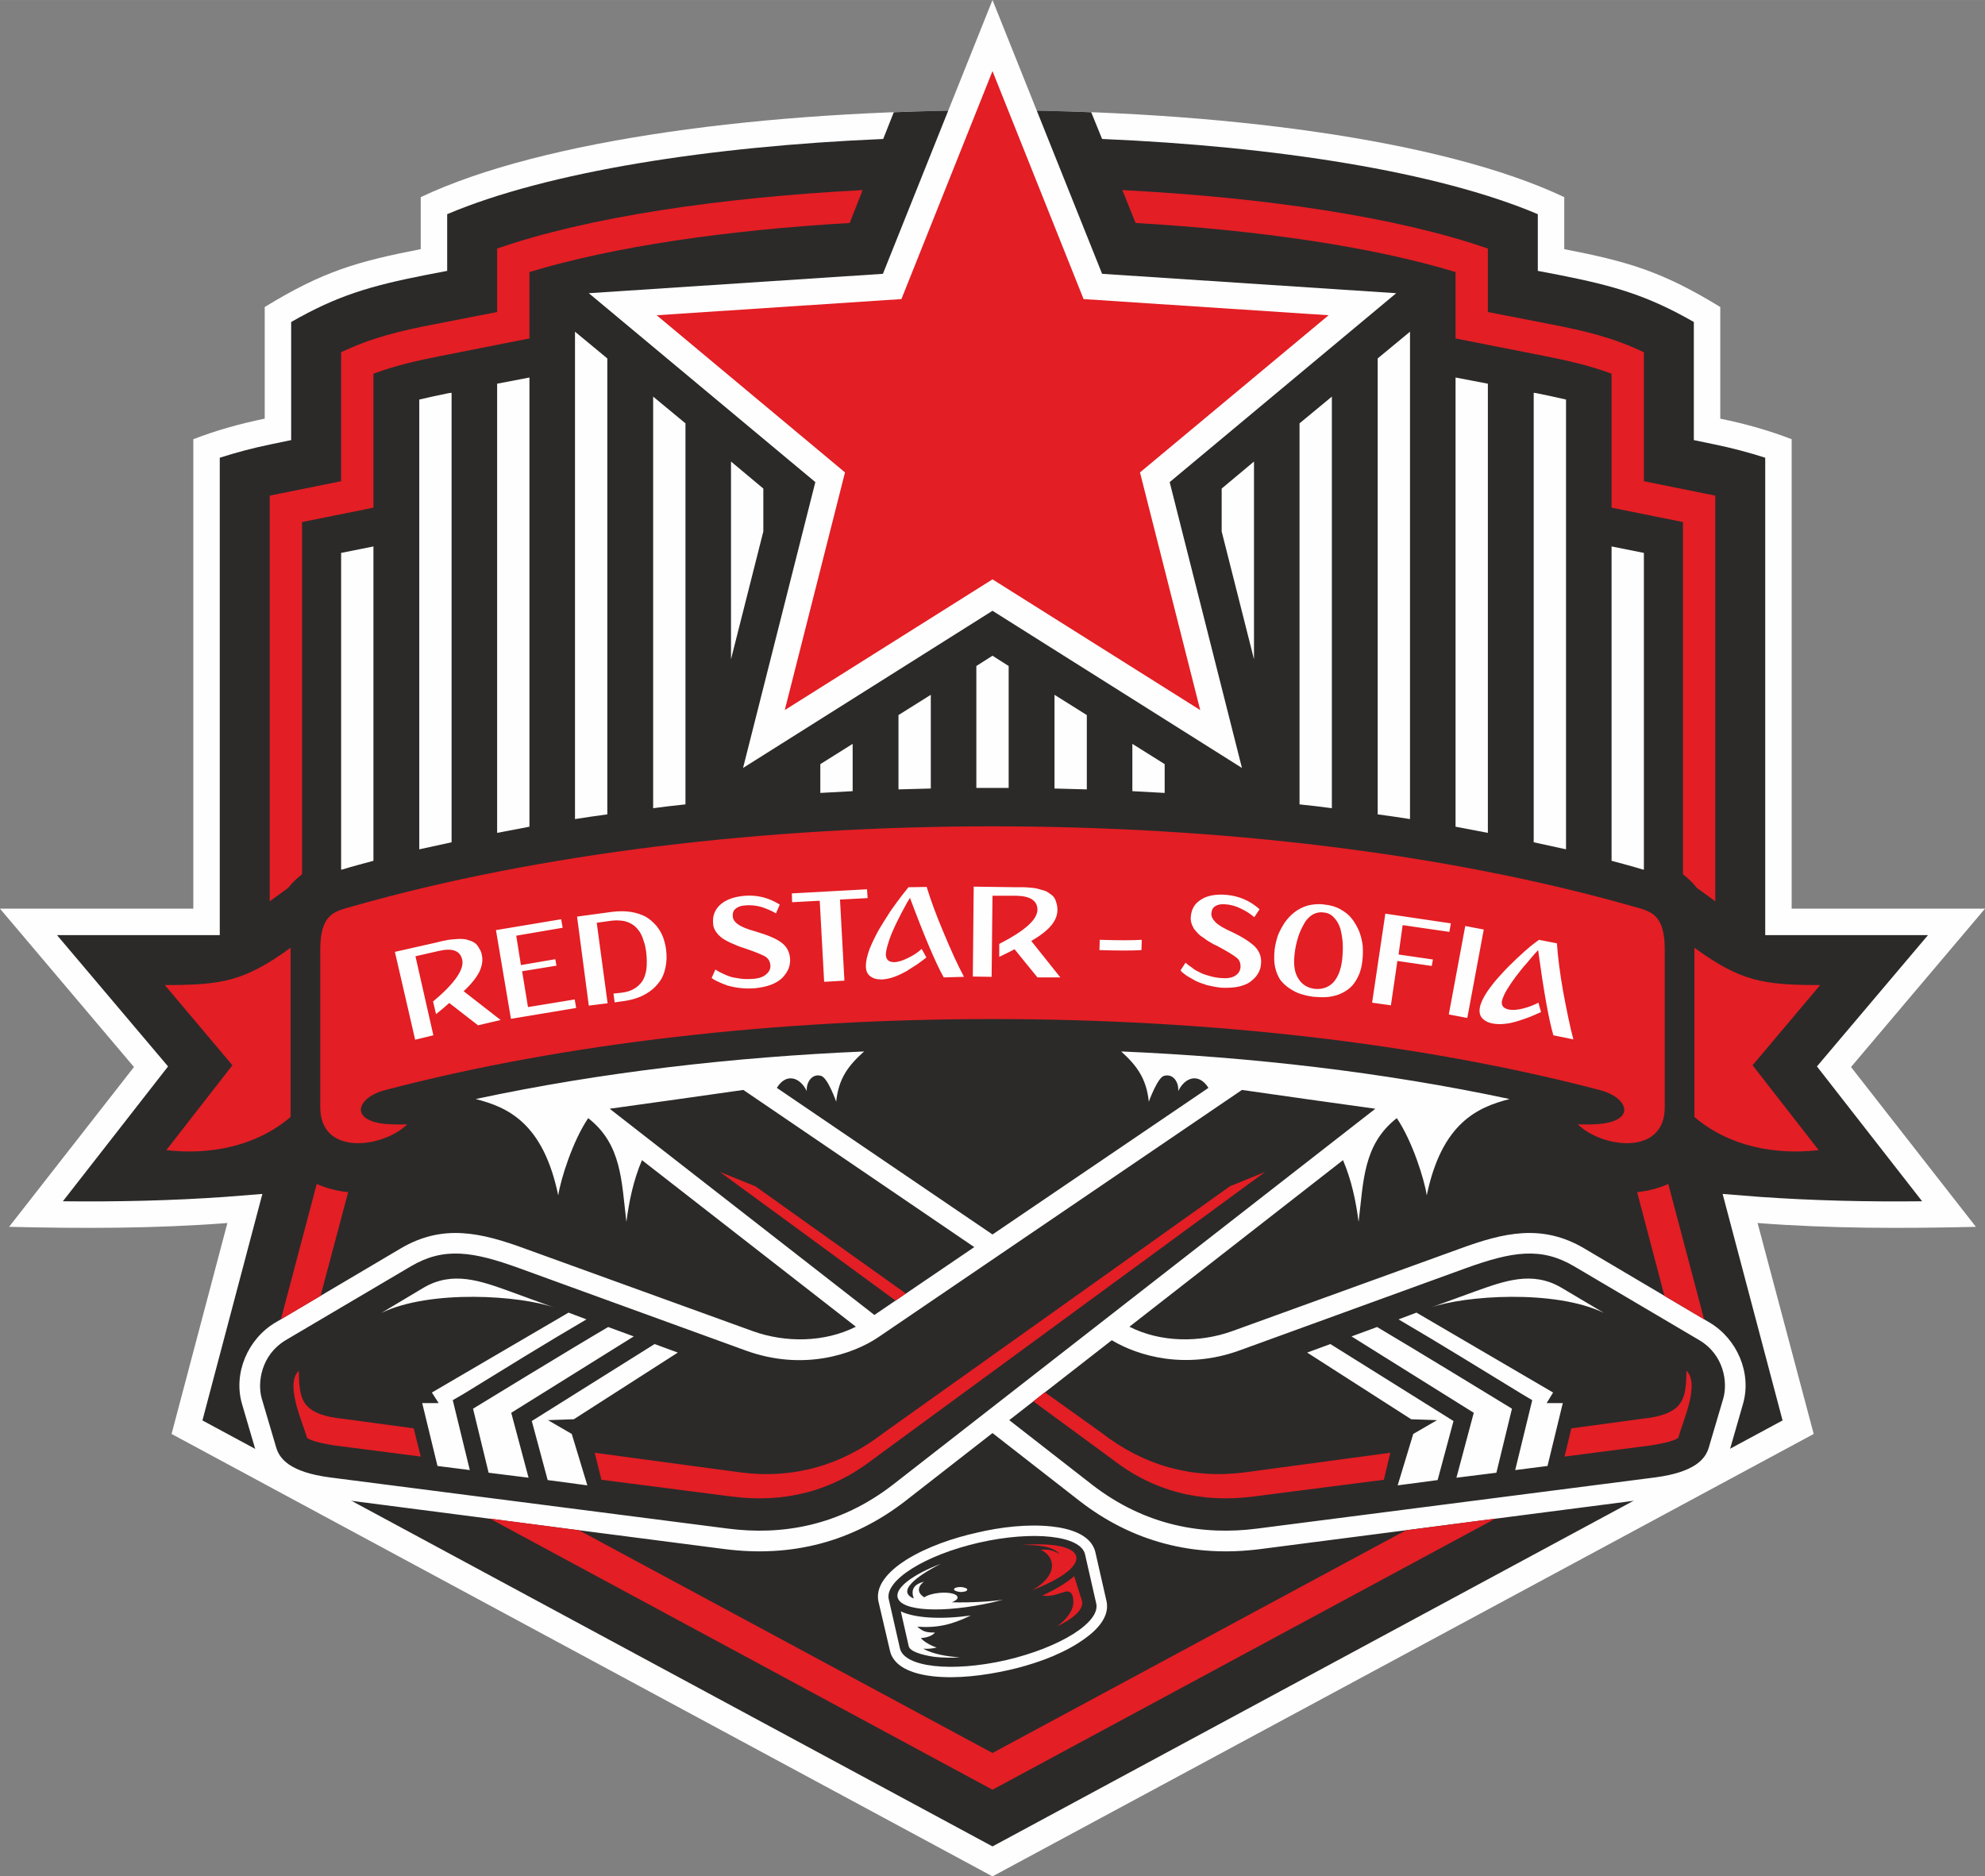 <?xml version="1.0" encoding="UTF-8"?>
<!DOCTYPE svg PUBLIC "-//W3C//DTD SVG 1.1//EN" "http://www.w3.org/Graphics/SVG/1.1/DTD/svg11.dtd">
<!-- Creator: CorelDRAW X7 -->
<svg xmlns="http://www.w3.org/2000/svg" xml:space="preserve" width="67.563mm" height="63.874mm" version="1.1" style="shape-rendering:geometricPrecision; text-rendering:geometricPrecision; image-rendering:optimizeQuality; fill-rule:evenodd; clip-rule:evenodd"
viewBox="0 0 6756 6387"
 xmlns:xlink="http://www.w3.org/1999/xlink">
 <rect x="0" y="0" width="6756" height="6387" fill="#808080" stroke="none"/>
 <defs>
  <style type="text/css">
   <![CDATA[
    .fil0 {fill:#FEFEFE}
    .fil1 {fill:#2B2A29}
    .fil2 {fill:#E31E24}
   ]]>
  </style>
 </defs>
 <g id="Layer_x0020_1">
  <path class="fil0" d="M3378 6387l2795 -1506 -191 -718c246,19 493,19 743,13l-425 -544 456 -539 -658 0 0 -1598c-75,-29 -155,-52 -243,-70l0 -380c-199,-122 -316,-155 -531,-197l0 -177c-831,-394 -3061,-394 -3892,0l0 177c-215,42 -332,75 -531,197l0 380c-88,18 -168,41 -243,70l0 1598 -658 0 456 539 -425 544c250,6 497,6 743,-13l-190 718 2794 1506z"/>
  <path class="fil1" d="M3378 6285l2689 -1450 -204 -771 126 10c184,13 369,17 553,15l-358 -459 378 -447 -554 0 0 -1625c-56,-18 -113,-33 -171,-45l-72 -15 0 -402c-157,-90 -270,-123 -458,-160l-73 -14 0 -193c-342,-145 -894,-231 -1483,-256l-37 -91c-222,-9 -449,-9 -672,0l-36 91c-589,25 -1142,111 -1484,256l0 193 -73 14c-188,37 -301,70 -458,160l0 402 -72 15c-58,12 -115,27 -171,45l0 1625 -554 0 378 447 -358 459c184,2 369,-2 553,-15l126 -10 -204 771 2689 1450z"/>
  <path class="fil0" d="M2941 3579c-55,49 -87,93 -95,171 0,0 -29,-83 -52,-88 -31,-9 -51,24 -48,52 -24,-49 -71,-62 -102,-11l734 499 735 -499c-32,-51 -79,-38 -103,11 3,-28 -16,-61 -48,-52 -22,5 -52,88 -52,88 -8,-78 -40,-122 -94,-171 442,19 891,70 1322,162 -110,28 -231,82 -282,328 -8,-54 -49,-185 -102,-263 -115,90 -113,215 -130,353 -9,-70 -24,-142 -53,-210l-727 567c106,54 239,55 350,15l773 -280c150,-55 281,-87 426,-1l426 252c94,56 144,173 113,278l-48 167c-31,105 -145,139 -242,151l-1353 175c-226,29 -435,-24 -616,-165l-295 -230 -295 230c-181,141 -389,194 -616,165l-1353 -175c-97,-12 -211,-46 -241,-151l-49 -167c-31,-105 19,-222 113,-278l426 -252c145,-86 276,-54 426,1l773 280c111,40 244,39 351,-15l-728 -567c-29,68 -44,140 -53,210 -17,-138 -15,-263 -130,-353 -53,78 -94,209 -102,263 -51,-246 -171,-300 -281,-328 430,-92 880,-143 1322,-162zm384 1638c80,-19 173,-30 255,-21 55,6 133,25 148,87l38 167c14,62 -49,113 -95,142 -70,45 -159,75 -239,93 -81,18 -174,30 -256,21 -54,-6 -133,-25 -147,-87l-39 -167c-14,-62 49,-114 95,-143 71,-44 159,-74 240,-92zm-795 -1507l786 535 -340 231 -901 -702c118,-16 335,-47 455,-64zm1254 852c90,54 251,101 434,35l773 -281c156,-56 254,-72 366,-6l427 252c84,50 97,144 81,199l-49 166c-11,38 -46,84 -183,102l-1353 174c-184,24 -381,-8 -564,-150l-281 -219 349 -272zm443 -852l-1238 842c-86,58 -256,116 -451,45l-773 -281c-155,-56 -254,-72 -366,-6l-427 252c-83,50 -97,144 -81,199l49 166c11,38 46,84 183,102l1353 174c184,24 381,-8 564,-150l1641 -1279c-118,-16 -335,-47 -454,-64zm594 758l465 272 -22 36 55 0 -52 214 -110 14 58 -238 -37 -22c-139,-85 -278,-171 -418,-253l61 -23zm-134 49c114,67 459,278 459,278l-53 218 -136 17 59 -221 -416 -260 87 -32zm-159 58l419 262 -54 201 -136 18 53 -175 81 -47 -88 -3 -354 -227 79 -29zm931 -106l-145 -86c-99,-58 -193,-23 -294,13l-151 55c114,-41 422,-63 590,18l0 0zm-3524 -1l-465 272 23 36 -56 0 52 214 110 14 -58 -238 38 -22c138,-85 277,-171 417,-253l-61 -23zm135 49c-115,67 -460,278 -460,278l53 218 136 17 -59 -221 417 -260 -87 -32zm158 58l-418 262 54 201 135 18 -53 -175 -81 -47 88 -3 354 -227 -79 -29zm-930 -106l144 -86c99,-58 194,-23 294,13l151 55c-114,-41 -421,-63 -589,18l0 0z"/>
  <path class="fil1" d="M3332 5251c185,-42 347,-24 361,40l38 167c15,64 -123,150 -307,193 -185,42 -346,24 -361,-40l-38 -167c-15,-64 123,-151 307,-193zm-65 391c-29,1 -57,1 -84,-2 -18,-2 -84,-13 -90,-36l-27 -119c49,23 136,28 238,14 -64,31 -113,43 -182,38 20,17 30,20 60,20 -10,13 -33,18 -48,19 12,13 33,25 54,32 -16,4 -30,5 -46,4 37,20 83,26 125,30zm112 -188c-168,38 -313,31 -324,-17 -8,-33 53,-78 147,-114 -52,26 -161,90 -92,118 -10,-28 -2,-48 35,-57 -22,15 -25,38 1,53 10,-7 29,-13 51,-15 33,-3 61,3 62,15 1,6 -7,12 -19,17 63,2 139,-3 174,-9 -11,3 -23,6 -35,9zm-109 -52c13,1 23,5 22,9 0,5 -10,8 -23,8 -12,-1 -22,-5 -22,-9 0,-5 10,-8 23,-8z"/>
  <path class="fil0" d="M3751 932l1001 66 -771 643 246 973 -849 -535 -849 535 246 -973 -771 -643 1001 -66 373 -932 373 932zm213 1669l0 98c-37,-2 -73,-4 -110,-6l0 -161 110 69zm-265 -167l0 253c-37,-1 -74,-2 -110,-3l0 -319 110 69zm-266 -167l0 415c-37,0 -73,0 -110,0l0 -415 55 -35 55 35zm-265 98l0 319c-37,1 -74,2 -110,3l0 -253 110 -69zm-266 167l0 161c-36,2 -73,4 -110,6l0 -98 110 -69zm-1631 398l0 -1070 -110 22 0 1078 3 0c35,-11 71,-20 107,-30zm266 -63l0 -1530 -9 1c-34,7 -68,14 -101,22l0 1531c36,-8 73,-16 110,-24zm265 -53l0 -1529 -110 21 0 1529c37,-7 73,-14 110,-21zm265 -42l0 -1552 -110 -91 0 1659c37,-6 74,-11 110,-16zm266 -34l0 -1297 -110 -91 0 1401c36,-5 73,-9 110,-13zm265 -929l0 -146 -110 -92 0 673 110 -435zm2887 1121l0 -1070 110 22 0 1078 -3 0c-35,-11 -71,-20 -107,-30zm-265 -63l0 -1530 8 1c34,7 68,14 102,22l0 1531c-37,-8 -73,-16 -110,-24zm-266 -53l0 -1529 110 21 0 1529c-36,-7 -73,-14 -110,-21zm-265 -42l0 -1552 110 -91 0 1659c-37,-6 -73,-11 -110,-16zm-266 -34l0 -1297 110 -91 0 1401c-36,-5 -73,-9 -110,-13zm-265 -929l0 -146 110 -92 0 673 -110 -435z"/>
  <path class="fil2" d="M3378 242l310 776 834 55 -642 535 205 809 -707 -445 -707 445 205 -809 -641 -535 833 -55 310 -776zm0 5850l1712 -923 -305 40 -1407 758 -1407 -758 -304 -40 1711 923zm2422 -1601l-122 -461c-33,15 -69,24 -106,28l93 353 135 80zm-4709 -80l94 -353c-38,-4 -74,-13 -107,-28l-122 461 135 -80zm4747 -1343l0 -1381c-11,-2 -23,-5 -35,-7l-208 -42 0 -439c-103,-49 -196,-72 -321,-96l-210 -41 0 -216c-311,-108 -761,-174 -1244,-199l45 112c415,24 803,80 1089,167l0 226 299 59c81,16 157,33 232,61l0 456 243 49 0 1199c18,14 34,29 47,46l63 46zm-2902 -2421c-482,25 -933,91 -1244,199l0 216 -210 41c-125,24 -218,47 -321,96l0 439 -208 42c-12,2 -23,5 -35,7l0 1381 63 -46c13,-17 29,-32 47,-46l0 -1199 243 -49 0 -456c75,-28 151,-45 232,-61l299 -59 0 -226c286,-87 674,-143 1090,-167l44 -112zm-365 3391l-121 -49 598 438 35 -24 -512 -365zm946 732l267 196c142,111 303,151 482,128l444 -57 22 -92 -497 67c-179,23 -343,-24 -486,-135l-193 -138 -39 31zm1808 188l294 -38c18,-3 76,-12 93,-26 17,-60 74,-183 28,-228 -2,94 -5,149 -156,164l-236 32 -23 96zm-1139 -920l120 -49 -1333 977c-143,111 -304,151 -483,128l-443 -57 -23 -92 497 67c179,23 344,-24 487,-135l1178 -839zm-2754 920l-295 -38c-17,-3 -76,-12 -92,-26 -18,-60 -75,-183 -28,-228 2,94 4,149 155,164l236 32 24 96zm2224 407c5,18 22,70 26,82 11,34 -40,68 -84,89 23,-17 53,-47 55,-78 1,-19 -2,-46 -28,-40 -19,5 -49,19 -77,13 45,-21 82,-43 108,-66zm-179 -106c103,-8 178,5 186,39 8,34 -54,78 -150,115 47,-26 74,-62 66,-96 -4,-18 -17,-32 -37,-42 27,-1 40,1 65,15 -27,-29 -76,-31 -130,-31zm-2911 -1344l225 -289 -230 -273c194,0 270,-12 428,-127l0 576c-117,100 -273,130 -423,113zm4881 -204c92,24 125,103 -4,115 -40,3 -73,1 -73,1 81,80 296,110 296,-58 0,-111 0,-415 0,-537 0,-123 -49,-130 -109,-147 -1275,-363 -3082,-363 -4357,0 -60,17 -110,24 -110,147 0,122 0,426 0,537 0,168 215,138 296,58 0,0 -33,2 -72,-1 -129,-12 -97,-91 -5,-115 1228,-323 2910,-323 4138,0zm743 204l-225 -289 230 -273c-194,0 -270,-12 -428,-127l0 576c117,100 273,130 423,113z"/>
  <path class="fil0" d="M1413 3539l62 -15 -61 -269 79 -18c47,-11 73,-1 80,29 8,33 -25,81 -99,143l10 43c18,-14 33,-27 45,-38l98 76 77 -18 -126 -98c26,-24 44,-47 54,-67 9,-20 12,-39 8,-56 -1,-8 -4,-15 -8,-21 -3,-6 -7,-12 -11,-16 -4,-4 -9,-7 -15,-10 -6,-2 -12,-4 -18,-6 -5,-1 -12,-2 -19,-2 -8,0 -15,0 -21,1 -5,0 -13,1 -21,2 -9,2 -16,3 -21,4 -5,1 -12,3 -20,5l-142 32 69 299zm326 -71l-51 -302 222 -37 5 29 -158 27 16 100 117 -20 4 22 -117 19 20 122 159 -26 5 29 -222 37zm265 -45l-40 -303 118 -16c24,-3 45,-3 65,0 19,3 36,9 50,16 14,8 25,18 36,30 10,12 17,24 23,38 5,14 9,28 11,44 3,22 2,43 -2,61 -4,19 -10,35 -20,48 -9,13 -20,24 -34,34 -13,9 -28,17 -43,22 -15,5 -31,9 -48,11l-28 4 -4 -30 28 -3c16,-2 29,-6 40,-12 11,-6 20,-14 28,-24 8,-11 13,-25 16,-43 2,-17 2,-38 -1,-62 -2,-13 -4,-24 -8,-34 -3,-11 -7,-21 -13,-31 -7,-10 -14,-18 -22,-24 -9,-6 -19,-11 -32,-14 -13,-2 -27,-3 -43,-1l-50 7 37 274 -64 8zm418 -94l13 -29c1,1 3,2 6,4 3,2 8,5 17,9 8,4 17,8 26,11 9,3 21,5 35,7 14,2 28,2 42,1 20,-1 36,-6 46,-15 11,-9 16,-19 15,-31 -1,-14 -7,-24 -19,-31 -11,-6 -35,-16 -71,-28 -10,-3 -18,-6 -25,-9 -7,-3 -14,-6 -23,-10 -8,-4 -16,-8 -22,-12 -6,-4 -12,-9 -17,-14 -5,-6 -10,-12 -13,-19 -3,-6 -5,-13 -5,-21 -2,-25 6,-46 25,-63 19,-17 47,-27 84,-30 42,-3 81,7 118,30l-13 30c-15,-9 -32,-16 -50,-22 -19,-5 -37,-7 -56,-5 -14,1 -24,5 -31,11 -8,6 -11,15 -10,27 1,10 7,19 19,27 11,8 31,16 60,24 40,12 69,24 86,37 18,13 28,31 30,54 1,12 -1,24 -5,35 -5,11 -12,22 -21,31 -10,10 -23,18 -39,24 -16,6 -35,10 -56,12 -17,1 -34,1 -50,-1 -16,-2 -30,-5 -41,-8 -11,-4 -21,-8 -30,-12 -8,-4 -15,-7 -19,-10l-6 -4zm274 -258l-1 -30 256 -14 2 30 -94 5 15 276 -69 4 -15 -276 -94 5zm251 217c0,-15 4,-34 12,-56 9,-23 20,-45 32,-67 13,-21 26,-43 40,-64 15,-21 27,-38 38,-52 10,-13 18,-23 23,-29l62 -1c13,43 32,95 57,154 25,60 48,111 70,152l-69 2c-28,-50 -66,-140 -115,-271 -2,4 -5,9 -9,15 -4,7 -10,19 -20,37 -9,18 -18,35 -25,51 -7,15 -14,32 -19,49 -6,18 -9,32 -9,42 1,17 10,25 28,25 13,0 29,-5 47,-14 19,-9 34,-19 47,-31l16 29c-12,10 -23,17 -32,24 -10,6 -22,14 -36,23 -15,8 -29,15 -44,20 -14,5 -27,7 -39,8 -17,0 -30,-3 -40,-11 -10,-7 -15,-19 -15,-35zm364 36l64 1 3 -276 81 0c48,1 72,17 72,48 -1,34 -44,72 -130,116l0 44c20,-10 38,-18 52,-26l78 96 78 0 -99 -124c31,-18 54,-36 68,-53 14,-17 21,-35 21,-52 0,-9 -1,-16 -3,-23 -2,-7 -4,-13 -7,-18 -3,-5 -7,-9 -13,-13 -5,-4 -10,-7 -15,-10 -5,-2 -11,-4 -19,-6 -7,-2 -14,-4 -20,-5 -5,-1 -13,-1 -21,-2 -9,-1 -16,-1 -21,-1 -6,0 -12,0 -21,0l-145 -2 -3 306zm431 -90l1 -35c63,2 111,2 143,0l-1 35c-32,2 -80,2 -143,0zm276 69l17 -26c2,1 3,3 6,5 2,2 7,6 15,11 7,6 15,11 24,15 8,5 19,9 33,13 13,4 27,7 41,8 21,2 37,0 49,-7 11,-7 18,-16 19,-29 1,-14 -3,-25 -13,-33 -10,-8 -32,-22 -66,-40 -9,-4 -17,-8 -23,-12 -7,-4 -14,-8 -21,-14 -8,-5 -15,-10 -20,-15 -5,-5 -10,-11 -15,-17 -4,-7 -7,-13 -9,-20 -2,-7 -3,-15 -2,-22 2,-25 13,-45 35,-58 21,-14 51,-19 87,-16 42,4 80,20 112,49l-18 27c-13,-11 -28,-21 -45,-29 -18,-9 -36,-14 -55,-15 -13,-1 -24,1 -32,6 -9,5 -13,13 -14,25 -1,10 4,20 14,30 10,10 28,21 55,33 38,18 64,35 80,51 15,16 22,35 20,57 -1,13 -4,24 -11,35 -6,10 -15,19 -26,27 -10,8 -25,13 -42,17 -17,3 -36,4 -57,3 -17,-2 -33,-5 -49,-9 -16,-5 -29,-10 -39,-15 -10,-6 -20,-11 -28,-16 -7,-5 -13,-10 -17,-13l-5 -6zm320 -69c2,-17 6,-33 11,-49 6,-15 14,-30 23,-44 10,-14 21,-26 34,-36 13,-10 28,-18 46,-23 17,-4 36,-6 56,-3 20,2 38,7 54,16 16,9 29,19 39,32 10,13 18,27 25,43 6,16 10,32 12,49 1,16 1,33 -1,50 -2,21 -7,40 -15,56 -8,16 -17,29 -28,38 -10,9 -23,16 -37,22 -14,5 -28,8 -42,9 -14,1 -28,0 -44,-1 -15,-2 -29,-5 -42,-9 -14,-4 -27,-11 -39,-19 -13,-8 -23,-18 -32,-29 -8,-12 -14,-26 -18,-43 -4,-18 -4,-37 -2,-59zm68 15c-4,35 0,62 13,82 12,20 31,32 56,35 24,2 45,-4 62,-21 16,-17 27,-43 31,-78 2,-19 3,-38 2,-56 -1,-17 -4,-34 -8,-50 -5,-15 -12,-28 -22,-38 -9,-10 -21,-16 -35,-17 -14,-2 -27,1 -39,8 -12,8 -22,19 -29,33 -8,14 -15,30 -20,47 -5,17 -9,35 -11,55zm264 164l45 -303 223 33 -5 29 -159 -23 -14 100 117 17 -4 22 -117 -17 -22 151 -64 -9zm261 40l56 -301 63 12 -56 301 -63 -12zm106 -25c3,-15 12,-33 25,-53 14,-20 29,-39 46,-57 17,-19 35,-37 53,-54 19,-18 35,-32 48,-43 13,-10 23,-18 29,-22l61 12c3,45 10,100 21,163 12,64 23,119 35,164l-68 -14c-16,-54 -33,-151 -52,-290 -3,3 -7,8 -12,13 -5,6 -14,16 -27,32 -14,15 -25,30 -36,44 -10,13 -20,28 -30,44 -10,16 -15,29 -18,39 -3,16 4,26 22,30 13,3 29,2 49,-3 20,-5 38,-12 53,-20l9 32c-14,6 -27,12 -37,16 -11,4 -24,9 -40,14 -17,5 -32,9 -47,10 -15,2 -28,1 -40,-1 -17,-3 -29,-10 -37,-19 -8,-9 -10,-22 -7,-37z"/>
 </g>
</svg>
